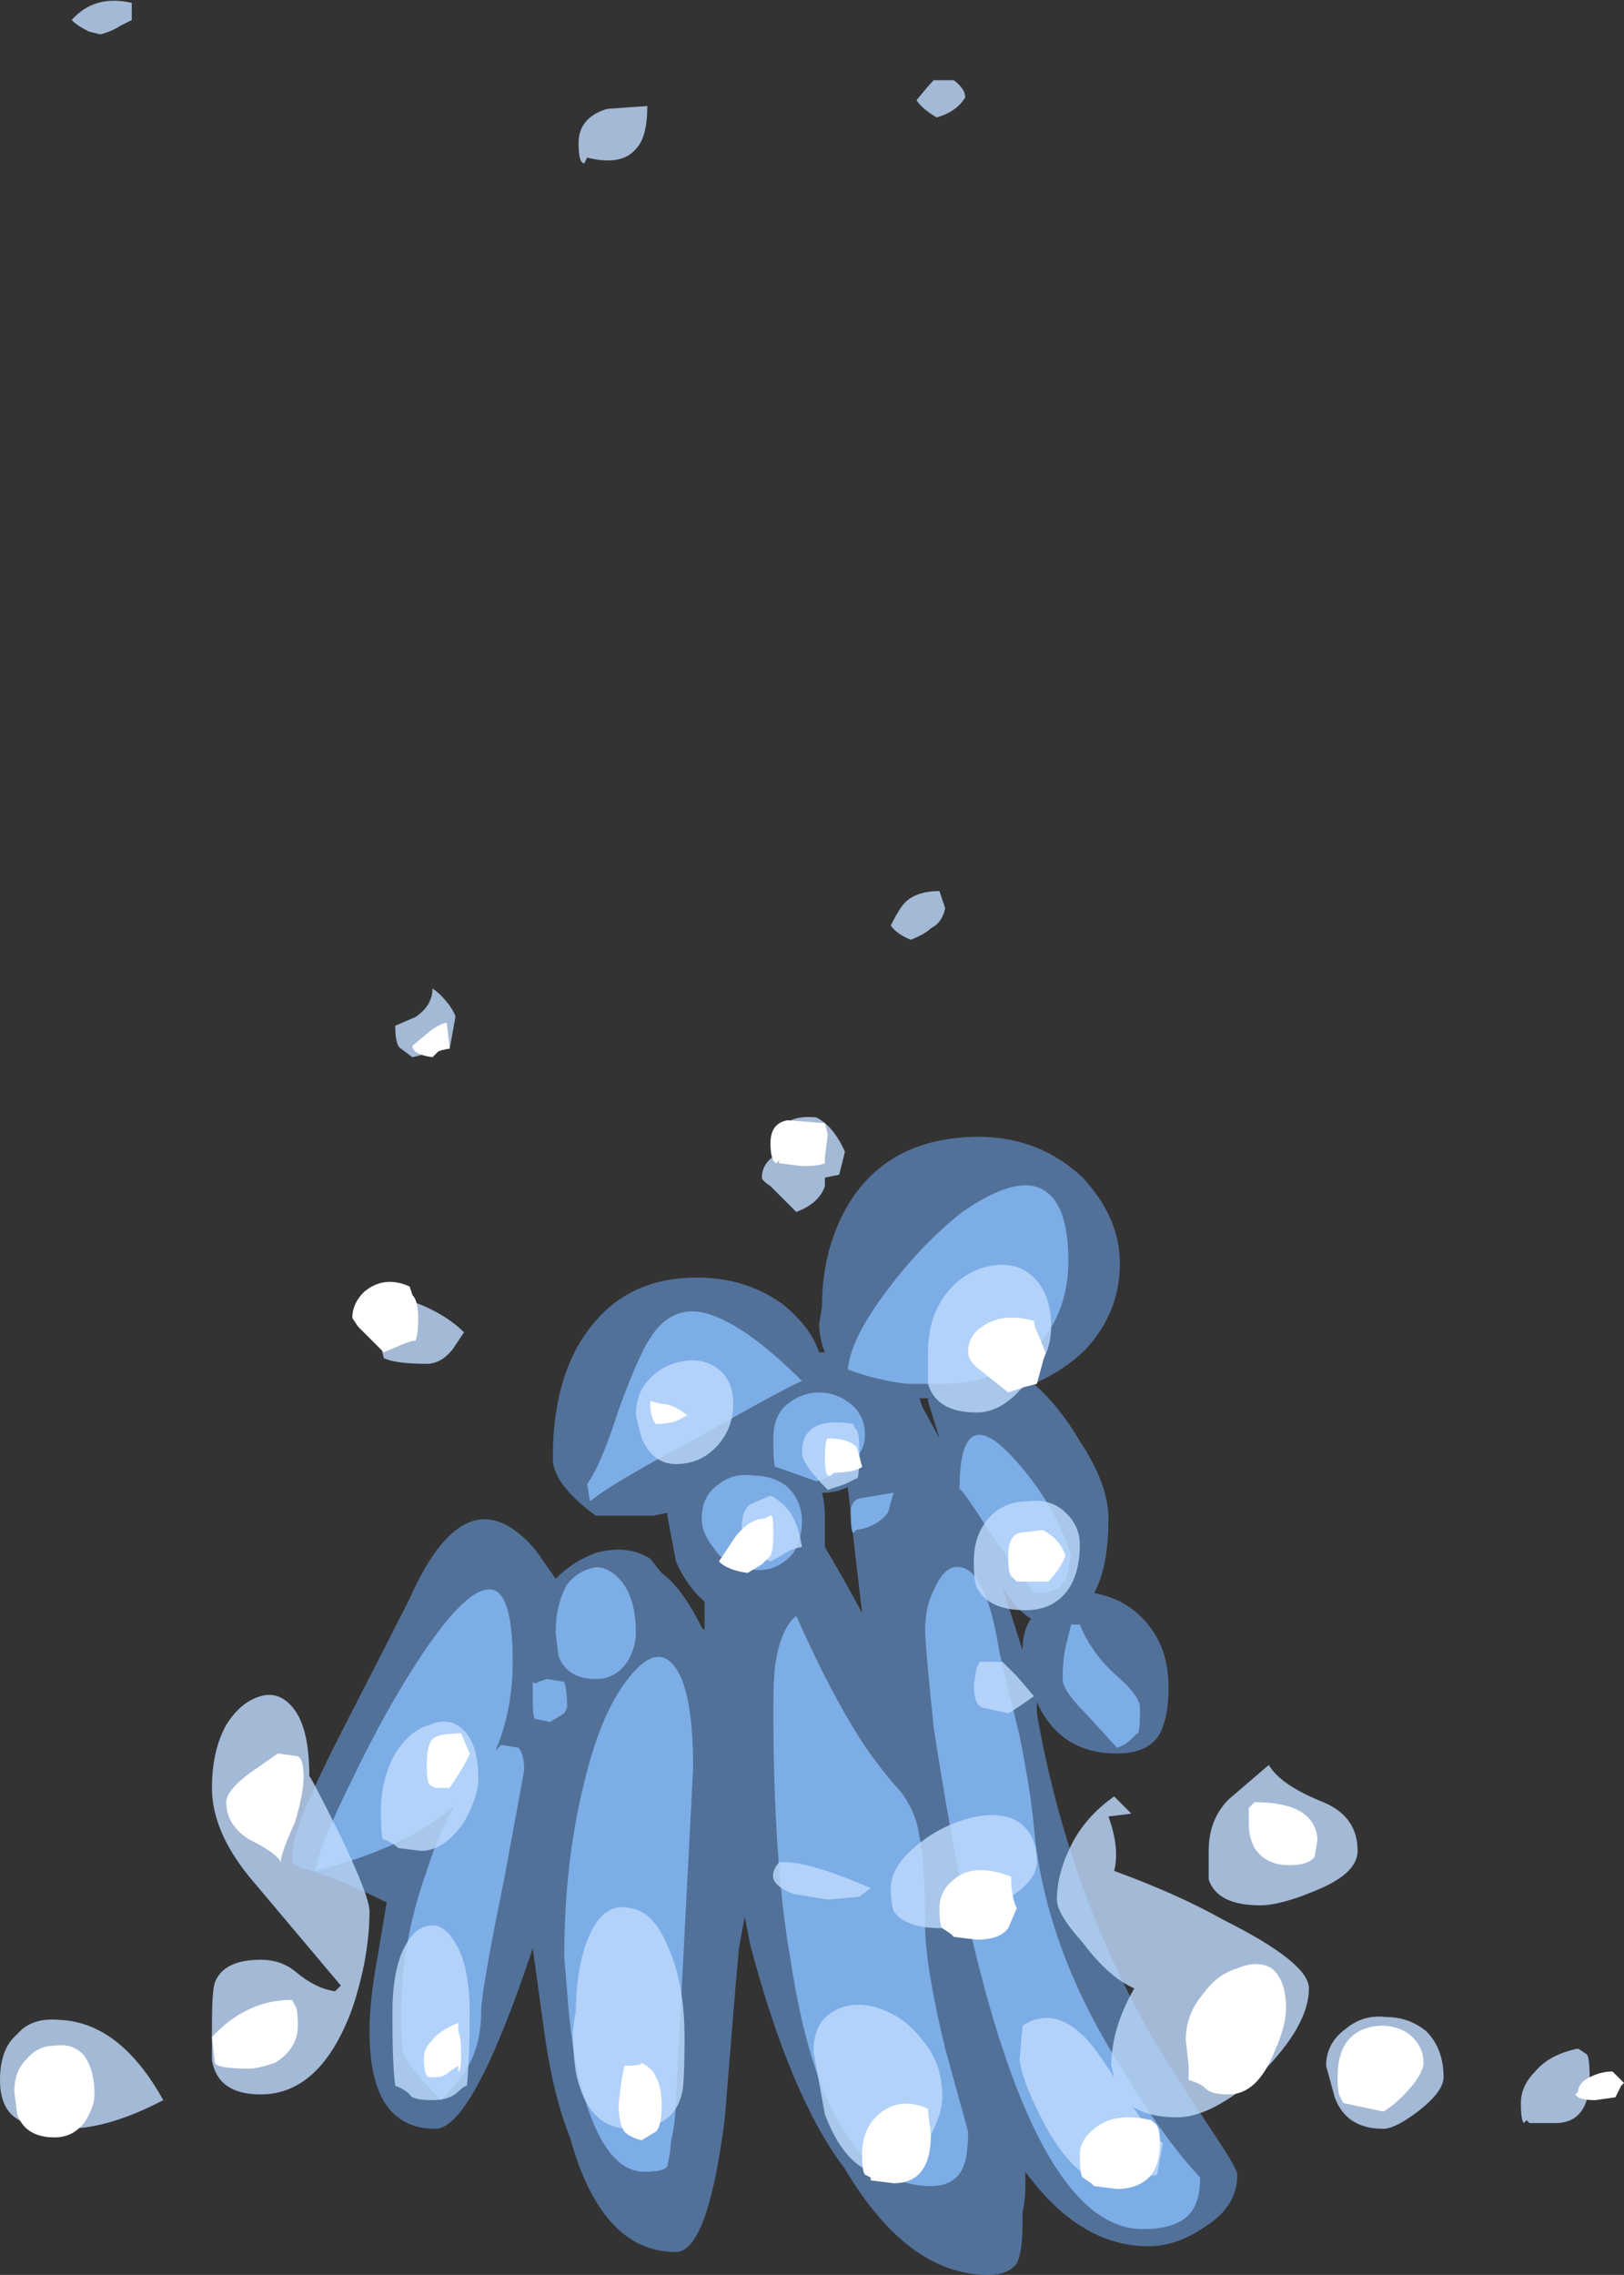 <?xml version="1.0" encoding="UTF-8" standalone="no"?>
<svg xmlns:ffdec="https://www.free-decompiler.com/flash" xmlns:xlink="http://www.w3.org/1999/xlink" ffdec:objectType="shape" height="39.7px" width="28.35px" xmlns="http://www.w3.org/2000/svg">
  <rect width="100%" height="100%" fill="#333333" stroke="none"/>
  <g transform="matrix(1.0, 0.0, 0.0, 1.0, 10.8, 4.95)">
    <path d="M8.05 20.2 Q8.55 20.95 8.55 21.55 8.55 22.4 8.3 22.85 8.85 22.95 9.2 23.35 9.6 23.8 9.6 24.5 9.6 25.0 9.45 25.3 9.25 25.65 8.7 25.65 7.7 25.65 7.3 24.75 L7.3 24.95 Q7.85 28.1 9.4 30.75 9.8 31.4 10.4 32.3 10.8 32.9 10.8 33.0 10.8 33.55 10.25 33.9 9.75 34.25 9.25 34.25 8.05 34.25 7.1 32.95 L7.1 33.2 Q7.1 33.45 7.05 33.65 L7.05 33.85 Q7.05 34.35 6.95 34.55 6.8 34.75 6.45 34.75 5.05 34.75 3.95 32.9 3.0 31.65 2.3 29.0 L2.2 28.5 2.1 29.05 Q2.05 29.55 1.85 32.05 1.55 34.35 1.0 34.35 -0.3 34.35 -0.85 32.35 -1.15 31.6 -1.3 30.5 L-1.5 29.05 Q-2.55 32.2 -3.2 32.2 -4.35 32.2 -4.35 30.5 -4.35 29.95 -4.2 29.15 L-4.05 28.25 Q-4.95 27.8 -5.55 27.65 L-5.7 27.55 -5.7 27.4 Q-5.7 26.95 -4.8 25.2 -3.85 23.35 -3.65 22.95 -2.65 20.7 -1.45 22.1 L-1.1 22.6 Q-0.8 22.3 -0.4 22.15 0.15 22.0 0.55 22.25 L0.75 22.5 Q1.1 22.75 1.45 23.45 L1.5 23.5 1.5 23.0 Q1.2 22.75 1.0 22.3 L0.85 21.5 0.85 21.45 0.6 21.5 -0.4 21.5 Q-1.15 20.95 -1.15 20.5 -1.15 18.95 -0.4 18.1 0.2 17.4 1.2 17.35 2.15 17.3 2.85 17.8 3.35 18.2 3.5 18.65 L3.6 18.65 Q3.5 18.4 3.5 18.15 L3.55 17.85 Q3.55 16.8 4.05 16.0 4.7 15.0 6.0 14.9 7.25 14.8 8.1 15.6 8.75 16.3 8.75 17.1 8.75 17.95 8.15 18.6 7.8 18.95 7.25 19.2 7.7 19.6 8.05 20.2 M3.55 21.1 Q3.6 21.3 3.6 21.5 L3.6 22.05 Q3.9 22.55 4.25 23.2 L4.15 22.35 4.0 21.0 Q3.8 21.1 3.55 21.1 M5.6 20.15 L5.4 19.5 5.4 19.45 5.25 19.45 5.3 19.6 5.6 20.15 M7.05 23.85 Q7.05 23.5 7.2 23.3 6.95 23.15 6.7 22.75 L7.05 23.85" fill="#73afff" fill-opacity="0.502" fill-rule="evenodd" stroke="none"/>
    <path d="M6.85 20.45 Q7.6 21.25 7.9 22.2 L7.8 22.65 Q7.75 22.65 7.7 22.75 7.6 22.85 7.25 22.85 L6.55 21.9 Q5.95 20.95 5.95 21.05 5.95 19.5 6.85 20.45 M7.3 18.55 Q6.65 19.2 5.65 19.2 L5.05 19.2 Q4.55 19.15 4.0 18.95 4.05 18.4 4.7 17.55 5.3 16.75 6.0 16.2 6.8 15.65 7.25 15.75 7.85 15.9 7.85 17.05 7.85 17.95 7.3 18.55 M2.7 20.15 Q2.7 19.75 2.95 19.55 3.2 19.35 3.5 19.35 3.8 19.35 4.05 19.55 4.3 19.75 4.3 20.1 4.3 20.3 4.15 20.5 3.95 20.75 3.45 20.9 L2.75 20.65 Q2.7 20.7 2.7 20.15 M1.45 17.95 Q2.15 18.1 3.2 19.15 2.85 19.3 1.45 20.1 -0.15 20.95 -0.5 21.25 L-0.55 20.95 Q-0.3 20.6 0.0 19.65 0.35 18.7 0.55 18.4 0.9 17.85 1.45 17.95 M2.35 20.8 Q2.7 20.8 2.95 21.0 3.2 21.25 3.2 21.6 3.2 21.9 3.05 22.15 2.8 22.45 2.45 22.45 1.9 22.45 1.65 22.05 1.45 21.8 1.45 21.55 1.45 21.15 1.75 20.95 2.0 20.75 2.35 20.8 M4.8 21.1 L4.7 21.45 Q4.5 21.7 4.15 21.75 L4.1 21.8 Q4.05 21.8 4.05 21.45 4.05 21.25 4.2 21.2 L4.8 21.1 M5.5 22.8 Q5.65 22.45 5.85 22.4 6.4 22.3 6.65 23.9 L7.0 25.35 Q7.2 26.35 7.25 26.95 7.45 29.1 8.85 31.25 9.5 32.35 10.15 33.05 10.15 33.55 9.9 33.75 9.65 33.95 9.15 33.95 7.35 33.95 6.15 28.8 5.8 27.15 5.5 25.2 5.35 23.75 5.35 23.5 5.35 23.1 5.5 22.8 M0.15 24.05 Q-0.05 24.35 -0.4 24.35 -0.9 24.35 -1.05 23.95 L-1.1 23.55 Q-1.1 23.05 -0.9 22.7 -0.7 22.45 -0.4 22.4 -0.15 22.4 0.05 22.65 0.3 22.95 0.3 23.55 0.3 23.8 0.15 24.05 M0.95 24.1 Q1.3 24.5 1.3 25.9 L1.0 31.7 Q1.0 31.95 0.95 32.25 0.9 32.45 0.9 32.6 L0.85 32.85 Q0.8 32.95 0.45 32.95 -0.35 32.95 -0.75 31.05 -0.85 30.5 -0.9 29.8 L-0.95 29.2 Q-0.95 27.55 -0.6 26.15 -0.3 24.9 0.2 24.3 0.65 23.75 0.95 24.1 M5.25 27.1 Q5.35 27.55 5.35 28.65 5.35 29.35 5.7 30.8 L6.1 32.25 Q6.1 32.7 6.0 32.9 5.85 33.2 5.45 33.2 3.6 33.2 3.0 29.25 2.7 27.55 2.7 24.85 2.7 24.25 2.75 24.0 2.85 23.45 3.1 23.25 3.7 24.6 4.25 25.45 4.55 25.9 4.95 26.35 5.2 26.7 5.25 27.1 M7.9 23.4 L8.05 23.4 Q8.25 23.9 8.7 24.3 9.1 24.65 9.1 24.85 9.1 25.35 9.05 25.3 L8.95 25.4 Q8.85 25.5 8.7 25.55 L8.15 24.95 Q7.75 24.55 7.75 24.35 7.75 24.05 7.8 23.8 L7.9 23.4 M-1.5 24.4 Q-1.45 24.45 -1.4 24.4 L-1.25 24.35 -0.95 24.4 Q-0.9 24.55 -0.9 24.85 L-0.95 24.95 -1.2 25.1 -1.45 25.05 Q-1.5 25.05 -1.5 24.7 L-1.5 24.4 M-1.85 24.05 Q-1.85 24.9 -2.15 25.6 L-2.05 25.5 -1.75 25.55 Q-1.65 25.65 -1.65 25.95 L-2.0 27.85 Q-2.4 29.8 -2.4 30.15 -2.4 30.6 -2.55 30.95 -2.7 31.3 -3.1 31.7 -3.65 31.15 -3.75 30.9 -3.8 30.8 -3.8 30.2 -3.8 28.95 -3.35 27.7 -3.15 27.05 -2.85 26.55 -3.7 27.3 -5.3 27.7 -5.2 27.2 -4.65 26.1 -4.05 24.85 -3.45 23.95 -2.75 22.9 -2.35 22.8 -1.85 22.65 -1.85 24.05" fill="#8cc1ff" fill-opacity="0.753" fill-rule="evenodd" stroke="none"/>
    <path d="M0.3 -2.35 Q0.05 -2.05 -0.55 -2.2 L-0.6 -2.1 Q-0.7 -2.1 -0.7 -2.45 -0.7 -2.9 -0.2 -3.05 L0.5 -3.1 Q0.5 -2.55 0.3 -2.35 M5.2 -3.2 Q5.4 -3.45 5.5 -3.55 L5.85 -3.55 Q6.05 -3.4 6.05 -3.25 5.9 -3.0 5.55 -2.9 5.3 -3.05 5.2 -3.2 M5.7 10.9 Q5.65 11.15 5.45 11.25 5.35 11.35 5.1 11.45 4.85 11.35 4.75 11.2 4.9 10.9 5.0 10.8 5.2 10.6 5.6 10.6 L5.7 10.9 M7.1 19.2 Q6.7 19.7 6.25 19.7 5.55 19.7 5.4 19.2 L5.4 18.65 Q5.4 18.05 5.7 17.65 6.0 17.25 6.45 17.15 6.9 17.05 7.2 17.3 7.55 17.6 7.55 18.2 7.55 18.75 7.1 19.2 M3.6 15.6 Q3.6 15.95 3.6 15.75 3.5 16.05 3.1 16.2 L2.65 15.75 Q2.5 15.65 2.5 15.6 2.5 15.35 2.75 15.2 L2.75 15.15 Q2.75 14.9 2.8 14.8 2.95 14.5 3.45 14.55 3.75 14.7 3.95 15.15 L3.85 15.55 3.6 15.6 M1.75 20.25 Q1.45 20.6 1.0 20.6 0.6 20.6 0.4 20.15 L0.3 19.75 Q0.3 19.35 0.55 19.1 0.8 18.85 1.15 18.8 1.5 18.75 1.75 18.95 2.0 19.15 2.0 19.55 2.0 19.95 1.75 20.25 M4.1 19.9 Q4.1 19.95 4.15 20.0 4.2 20.05 4.2 20.35 4.2 20.9 4.15 20.85 L3.95 20.95 3.65 21.05 Q3.2 20.6 3.2 20.4 3.2 19.75 4.1 19.9 M3.0 22.1 L2.65 22.3 2.3 22.15 Q2.15 22.05 2.15 21.7 2.15 21.4 2.3 21.3 L2.65 21.15 Q2.85 21.25 3.0 21.45 3.15 21.7 3.2 22.05 3.15 22.05 3.0 22.1 M4.2 28.15 L3.65 28.2 Q3.35 28.15 3.05 28.1 2.5 27.9 2.8 27.55 3.25 27.5 4.4 28.0 L4.2 28.15 M5.15 27.3 Q5.55 26.95 6.05 26.8 6.55 26.65 6.9 26.8 7.3 27.0 7.3 27.55 7.3 27.95 6.5 28.35 5.85 28.7 5.65 28.7 5.0 28.7 4.8 28.4 4.75 28.25 4.75 28.0 4.75 27.65 5.15 27.3 M7.8 22.85 Q7.55 23.15 7.1 23.15 6.45 23.15 6.25 22.75 6.2 22.65 6.2 22.3 6.2 21.8 6.5 21.5 6.75 21.25 7.15 21.25 7.5 21.2 7.75 21.4 8.05 21.65 8.05 22.0 8.05 22.55 7.8 22.85 M6.95 24.3 L7.25 24.65 Q6.9 24.9 6.8 24.95 L6.35 24.85 Q6.2 24.8 6.2 24.45 L6.25 24.15 6.3 24.05 6.7 24.05 6.95 24.3 M7.9 27.25 Q8.15 26.75 8.65 26.4 L8.95 26.7 8.55 26.75 Q8.75 27.3 8.65 27.7 9.75 28.1 10.55 28.55 12.05 29.3 12.05 29.75 12.05 30.4 11.2 31.25 10.35 32.0 9.75 32.0 9.25 32.0 8.95 31.8 L9.0 31.85 Q9.3 32.3 9.5 32.45 L9.4 33.0 9.15 33.05 8.6 33.15 Q8.0 33.15 7.45 32.15 7.05 31.4 7.0 31.0 L7.05 30.4 Q7.75 29.95 8.45 31.0 L8.65 31.3 8.6 31.1 Q8.6 30.45 9.0 29.75 8.55 29.55 8.1 28.95 7.65 28.45 7.65 28.2 7.65 27.75 7.9 27.25 M10.3 27.35 Q10.3 26.8 10.65 26.45 L11.35 25.85 Q11.55 26.2 12.3 26.5 12.9 26.75 12.9 27.35 12.9 27.75 12.15 28.05 11.55 28.3 11.2 28.3 10.45 28.3 10.3 27.85 L10.3 27.35 M16.0 31.2 Q16.25 30.9 16.75 30.8 L16.9 30.9 Q16.95 30.95 16.95 31.3 16.95 31.7 16.8 31.9 16.65 32.1 16.35 32.1 L15.9 32.1 15.85 32.05 15.8 32.1 Q15.75 32.05 15.75 31.75 15.75 31.45 16.0 31.2 M14.4 31.3 Q14.4 31.55 13.95 31.9 13.55 32.2 13.35 32.2 12.7 32.2 12.5 31.65 L12.35 31.1 Q12.35 30.7 12.7 30.45 13.0 30.2 13.4 30.25 13.8 30.25 14.1 30.5 14.4 30.8 14.4 31.3 M4.55 30.1 Q5.0 30.25 5.3 30.65 5.65 31.05 5.65 31.65 5.65 31.95 5.4 32.4 5.1 33.0 4.7 33.0 4.0 33.0 3.6 31.95 L3.4 30.85 Q3.4 30.35 3.75 30.15 4.1 29.95 4.55 30.1 M0.85 29.0 Q1.15 29.65 1.15 30.6 1.15 31.45 1.1 31.6 0.95 32.2 0.2 32.2 -0.55 32.2 -0.75 31.2 -0.8 30.85 -0.8 30.5 -0.75 30.05 -0.75 30.25 -0.75 29.25 -0.45 28.7 -0.2 28.25 0.2 28.35 0.6 28.4 0.85 29.0 M-8.5 -4.6 L-8.7 -4.5 Q-8.85 -4.4 -9.05 -4.35 L-9.25 -4.4 Q-9.45 -4.5 -9.55 -4.6 -9.15 -5.05 -8.5 -4.9 L-8.5 -4.6 M-3.55 12.8 Q-3.25 12.6 -3.25 12.3 -3.1 12.4 -2.95 12.6 -2.85 12.75 -2.85 12.8 L-2.95 13.35 -3.2 13.4 -3.6 13.5 -3.8 13.35 Q-3.9 13.3 -3.9 12.95 L-3.55 12.8 M-4.15 17.65 Q-3.9 17.65 -3.5 17.8 -3.0 18.0 -2.7 18.3 L-2.9 18.6 Q-3.1 18.85 -3.35 18.85 -3.9 18.85 -4.1 18.75 L-4.15 18.55 Q-4.25 18.35 -4.25 18.05 -4.25 17.7 -4.2 17.65 L-4.15 17.65 M-7.1 26.25 Q-7.1 25.6 -6.85 25.15 -6.6 24.75 -6.25 24.65 -5.9 24.55 -5.65 24.9 -5.4 25.25 -5.4 26.05 -5.4 26.0 -4.85 27.1 -4.35 28.15 -4.35 28.4 -4.35 29.2 -4.65 30.1 -5.2 31.6 -6.25 31.6 -7.0 31.6 -7.1 31.0 L-7.1 30.4 Q-7.1 29.8 -7.05 29.65 -6.9 29.25 -6.25 29.25 -5.9 29.25 -5.65 29.45 -5.3 29.75 -4.95 29.8 L-4.85 29.7 -6.45 27.8 Q-7.1 27.0 -7.1 26.25 M-3.85 27.3 Q-3.95 27.2 -4.1 27.15 -4.15 27.2 -4.15 26.65 -4.15 26.1 -3.9 25.65 -3.65 25.25 -3.3 25.15 -2.95 25.0 -2.7 25.25 -2.45 25.5 -2.45 26.1 -2.45 26.4 -2.7 26.85 -3.05 27.35 -3.45 27.35 L-3.85 27.3 M-2.6 30.2 Q-2.6 30.95 -2.65 31.45 -2.7 31.45 -2.8 31.55 -2.95 31.7 -3.25 31.7 -3.6 31.7 -3.65 31.6 -3.75 31.5 -3.9 31.45 -3.95 31.1 -3.95 30.2 -3.95 29.45 -3.75 29.05 -3.55 28.65 -3.25 28.65 -3.0 28.65 -2.8 29.05 -2.6 29.45 -2.6 30.2 M-9.75 30.3 Q-8.7 30.35 -7.95 31.7 -8.9 32.2 -9.65 32.2 -10.35 32.2 -10.6 31.95 -10.8 31.75 -10.8 31.35 -10.8 30.8 -10.5 30.55 -10.25 30.25 -9.75 30.3" fill="#bfdbff" fill-opacity="0.8" fill-rule="evenodd" stroke="none"/>
    <path d="M7.35 18.4 L7.45 18.65 7.3 19.2 7.1 19.25 6.8 19.35 6.3 18.95 Q6.1 18.8 6.1 18.65 6.1 18.35 6.35 18.2 6.7 17.95 7.25 18.1 7.25 18.2 7.35 18.4 M3.2 15.4 L2.8 15.35 2.8 15.3 2.75 15.35 Q2.65 15.3 2.65 15.0 2.65 14.65 2.95 14.6 L3.6 14.65 3.65 14.85 3.6 15.25 3.6 15.35 Q3.5 15.4 3.2 15.4 M1.2 19.75 L1.1 19.8 Q0.95 19.9 0.65 19.9 0.55 19.8 0.55 19.5 L0.75 19.55 Q0.95 19.55 1.2 19.75 M4.2 20.45 L4.25 20.65 Q4.1 20.75 3.75 20.75 L3.7 20.8 Q3.6 20.85 3.6 20.5 3.6 20.2 3.65 20.15 4.0 20.15 4.15 20.3 L4.2 20.45 M2.65 21.5 Q2.7 21.45 2.7 21.8 2.7 22.1 2.65 22.2 L2.5 22.35 2.25 22.5 Q1.9 22.45 1.75 22.3 L2.05 21.85 Q2.3 21.55 2.55 21.55 L2.65 21.5 M6.8 22.2 Q6.8 21.85 7.0 21.8 L7.4 21.75 Q7.7 21.9 7.8 22.2 7.7 22.45 7.5 22.65 L6.95 22.65 6.85 22.55 Q6.8 22.5 6.8 22.2 M6.85 27.8 Q6.85 28.15 6.95 28.35 L6.8 28.7 Q6.65 28.9 6.25 28.9 L5.85 28.85 5.8 28.8 5.65 28.7 Q5.6 28.65 5.6 28.35 5.6 28.05 5.85 27.85 6.2 27.55 6.85 27.8 M11.0 26.9 L11.0 26.6 11.1 26.5 Q12.15 26.5 12.2 27.15 L12.15 27.45 Q12.05 27.6 11.7 27.6 11.3 27.6 11.1 27.3 11.0 27.1 11.0 26.9 M17.5 31.45 L17.4 31.65 17.05 31.7 Q16.75 31.7 16.7 31.6 L16.75 31.55 Q16.75 31.4 16.95 31.3 17.15 31.2 17.35 31.2 L17.55 31.4 17.5 31.45 M14.05 31.05 Q14.05 31.2 13.85 31.45 13.6 31.75 13.35 31.9 L12.65 31.75 12.6 31.65 Q12.55 31.6 12.55 31.3 12.55 30.45 13.3 30.4 13.6 30.4 13.8 30.55 14.05 30.75 14.05 31.05 M10.65 31.6 Q10.35 31.6 10.25 31.5 10.15 31.4 9.95 31.35 L9.95 31.1 9.9 30.65 Q9.9 30.2 10.2 29.85 10.45 29.5 10.8 29.4 11.15 29.25 11.4 29.4 11.65 29.6 11.65 30.1 11.65 30.4 11.45 30.85 11.15 31.6 10.65 31.6 M8.25 33.15 L8.1 33.05 Q8.05 33.0 8.05 32.65 8.05 32.4 8.3 32.2 8.65 31.9 9.3 32.05 L9.35 32.1 Q9.45 32.15 9.45 32.45 9.45 32.9 9.2 33.1 9.0 33.25 8.7 33.25 L8.3 33.2 8.25 33.15 M0.4 31.05 Q0.6 31.15 0.65 31.3 0.75 31.45 0.75 31.8 0.75 32.15 0.65 32.25 L0.4 32.4 Q0.2 32.35 0.1 32.25 0.0 32.1 0.0 31.75 L0.05 31.35 0.1 31.1 Q0.4 31.1 0.4 31.05 M5.4 31.9 L5.45 32.3 Q5.45 33.15 4.8 33.15 L4.4 33.1 4.4 33.05 4.3 33.0 Q4.25 32.95 4.25 32.65 4.25 32.15 4.6 31.9 4.95 31.65 5.4 31.85 L5.4 31.9 M-2.95 13.35 Q-3.05 13.35 -3.15 13.4 L-3.25 13.5 Q-3.6 13.45 -3.6 13.3 L-3.3 13.05 Q-3.1 12.9 -3.0 12.9 L-2.95 13.35 M-3.65 17.5 L-3.6 17.65 Q-3.5 17.75 -3.5 18.05 -3.5 18.35 -3.55 18.45 L-3.6 18.45 -3.75 18.5 -4.1 18.65 Q-4.3 18.45 -4.55 18.2 L-4.65 18.05 Q-4.65 17.8 -4.45 17.6 -4.1 17.3 -3.65 17.5 M-6.45 27.15 Q-6.85 26.9 -6.85 26.5 -6.85 26.3 -6.45 26.0 L-5.95 25.65 -5.6 25.7 Q-5.5 25.75 -5.5 26.05 -5.5 26.35 -5.65 26.85 -5.9 27.4 -5.9 27.55 -5.95 27.4 -6.45 27.15 M-3.25 25.4 Q-3.15 25.3 -2.75 25.3 L-2.6 25.65 Q-2.65 25.8 -2.95 26.25 L-3.2 26.25 -3.3 26.2 Q-3.35 26.15 -3.35 25.85 -3.35 25.5 -3.25 25.4 M-2.8 30.5 Q-2.75 30.6 -2.75 30.9 -2.75 31.2 -2.8 31.2 L-2.8 31.1 -2.95 31.2 Q-3.05 31.3 -3.2 31.3 L-3.3 31.3 Q-3.4 31.3 -3.4 30.95 -3.4 30.8 -3.25 30.65 -3.15 30.5 -2.8 30.35 L-2.8 30.5 M-5.65 30.05 Q-5.6 30.1 -5.6 30.4 -5.6 30.8 -6.0 31.05 -6.3 31.15 -6.45 31.15 -7.0 31.15 -7.05 31.05 L-7.1 30.6 Q-6.5 29.95 -5.7 29.95 L-5.65 30.05 M-9.15 31.6 Q-9.15 31.8 -9.3 32.05 -9.5 32.35 -9.85 32.35 -10.35 32.35 -10.5 31.95 L-10.55 31.55 Q-10.55 31.2 -10.35 31.0 -10.15 30.75 -9.85 30.75 -9.55 30.7 -9.35 30.9 -9.15 31.15 -9.15 31.6" fill="#ffffff" fill-rule="evenodd" stroke="none"/>
  </g>
</svg>
